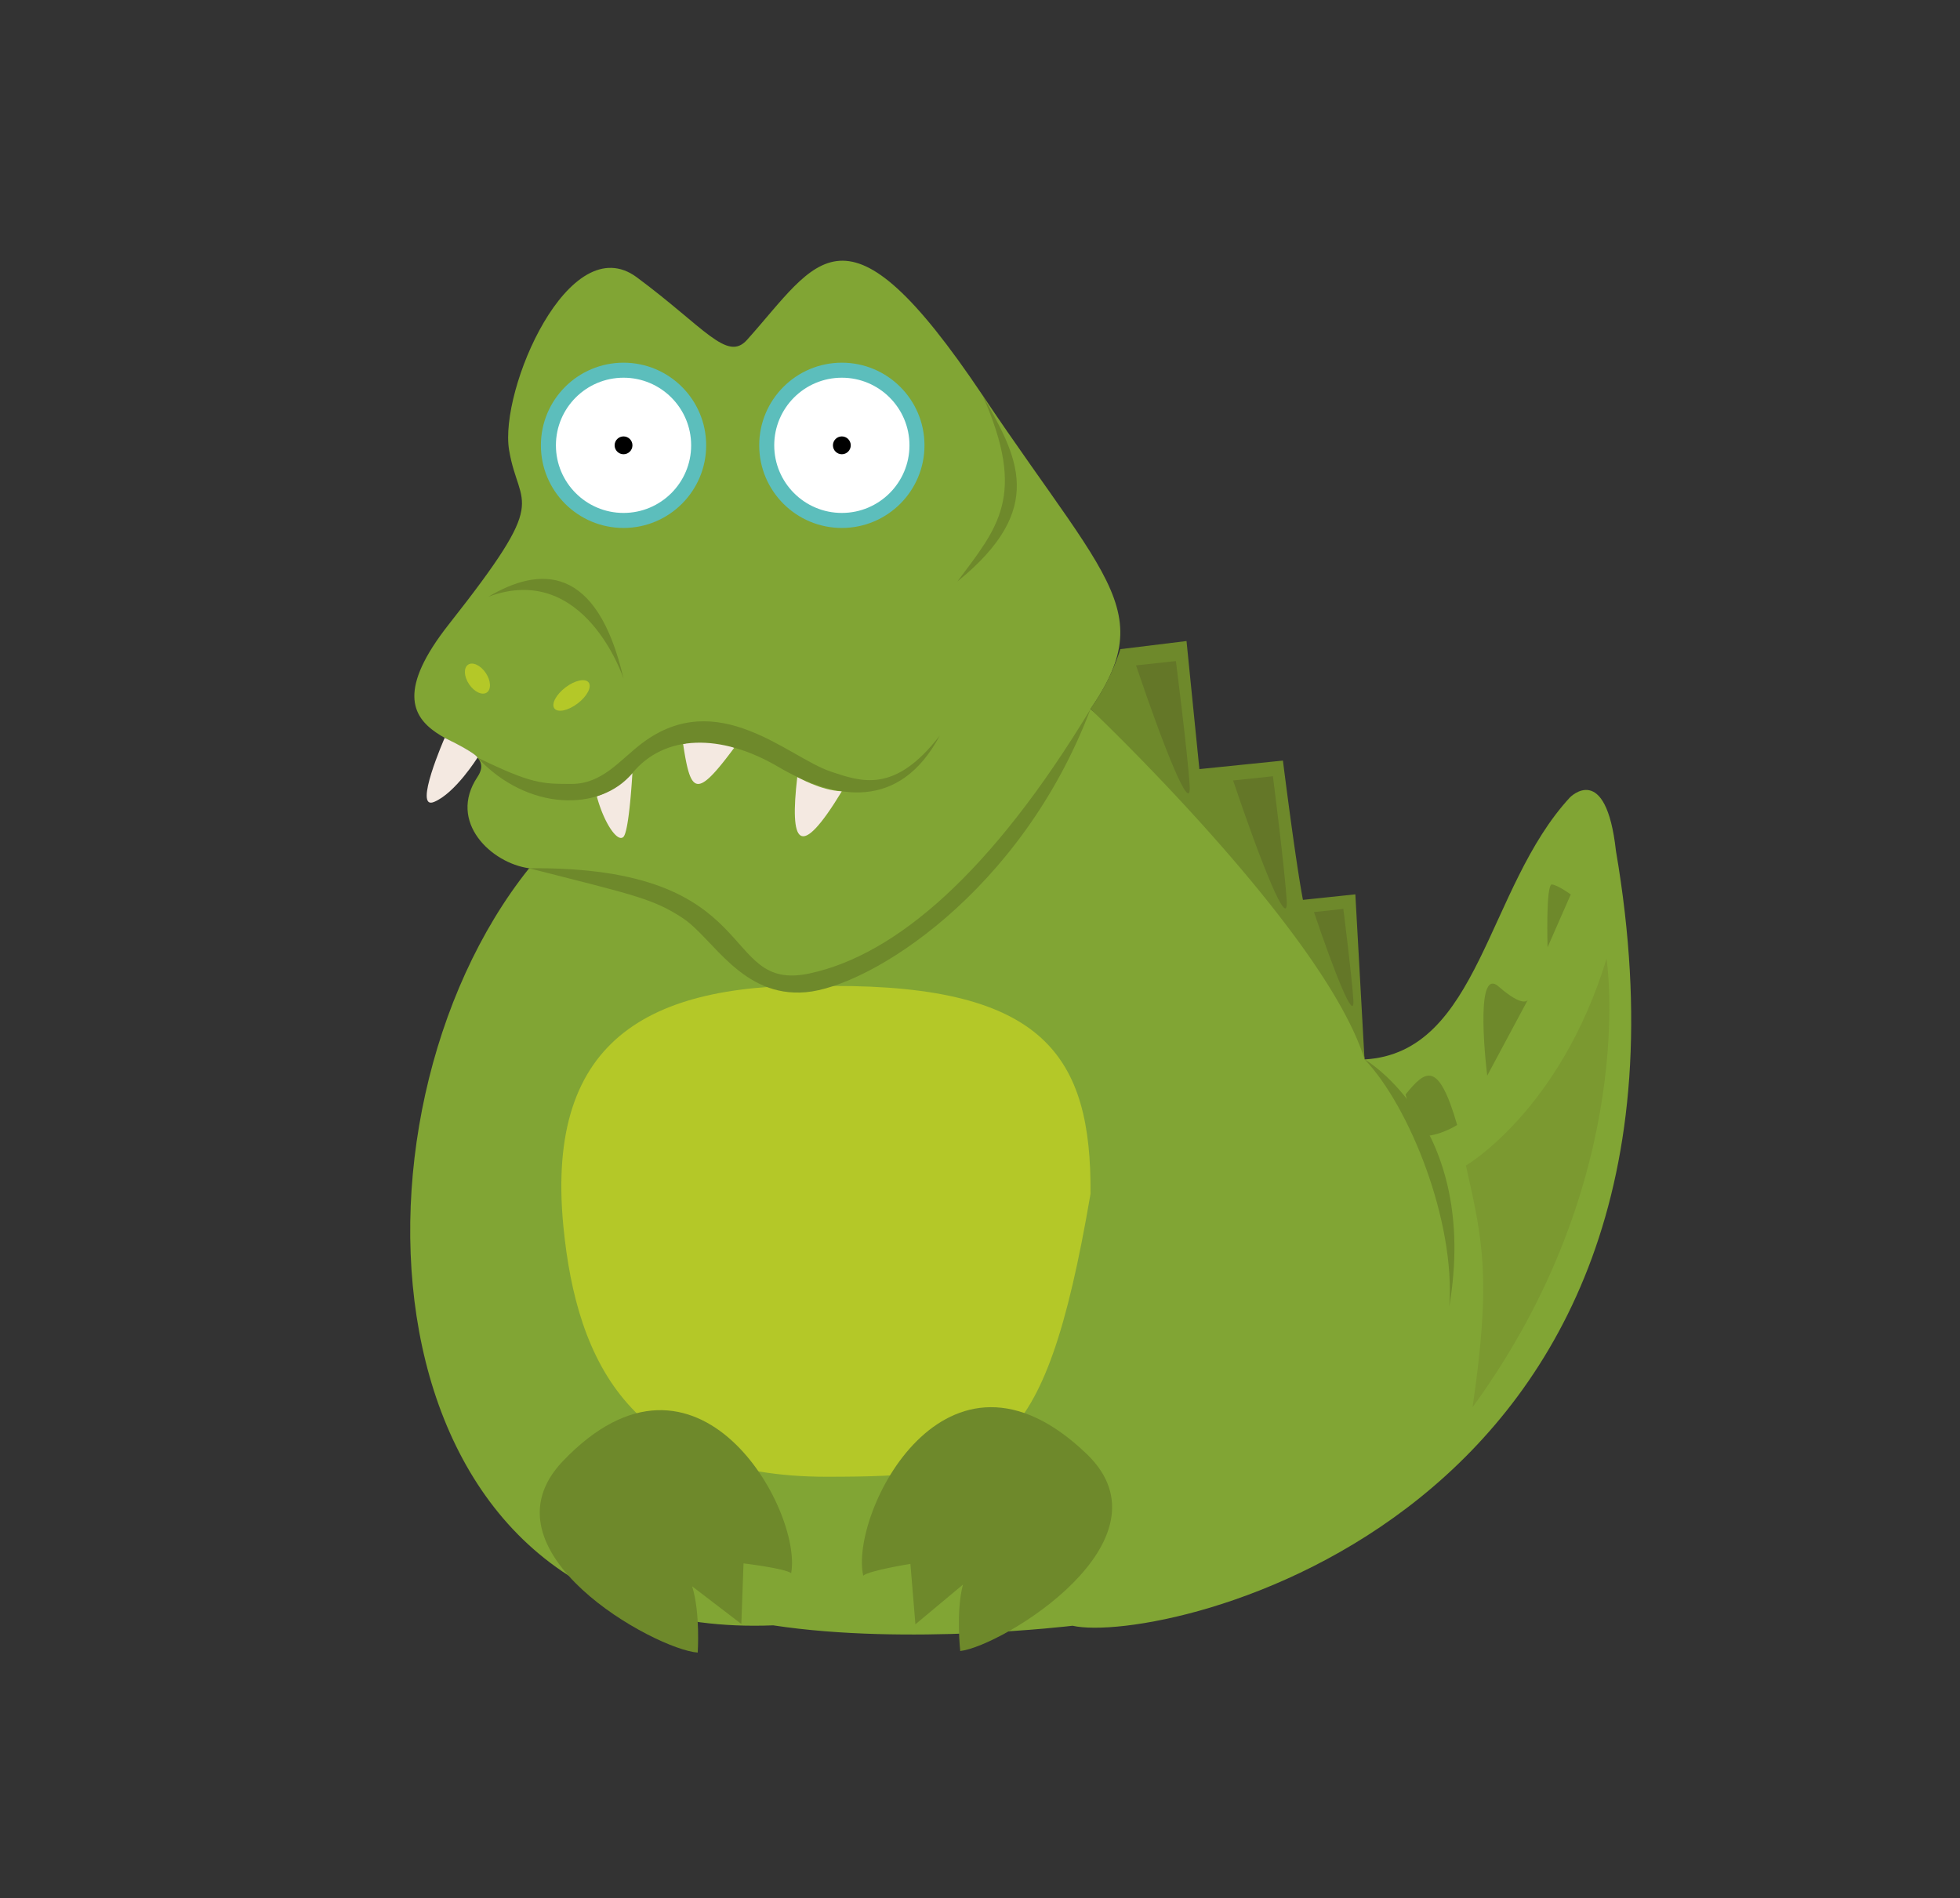 <svg xmlns="http://www.w3.org/2000/svg" viewBox="0 0 391.35 379.01"><rect x="0" y="0" width="391.35" height="379.01" fill="#333333" stroke="none"/><defs><style>.cls-1{fill:#81a534;}.cls-2{fill:#fff;stroke:#5cbebc;stroke-linecap:round;stroke-linejoin:round;stroke-width:3px;}.cls-3{fill:#b4c828;}.cls-4{fill:#6e892b;}.cls-5{fill:#f4e9e1;}.cls-6{fill:#647728;}.cls-7{fill:#7b9930;}</style></defs><title>Crocodile</title><g id="Calque_7" data-name="Calque 7"><path class="cls-1" d="M105.65,173.37c-39.83,49.83-33.37,154.5,48.73,151.17,26.77,4.08,59.77.08,59.77.08,17.5,4,131.5-20.74,108.5-154.74-2-18-9.17-10.67-9.17-10.67-16.67,18-18,51-41,52.33-3.67-29-54.75-69.95-54.75-69.95Z"/><path class="cls-1" d="M149.15,67.87c14.18-15.79,19.5-30,47,11s37,44,16.5,69.5-32,46.5-51,46-6-17.5-56-21c-7.5-1-16.32-9.23-10.32-18.23s-26.18-4.52-5.68-30.52,14-22.75,12-34.75,12-44.5,25.5-34.5S145.16,72.32,149.15,67.87Z"/><circle class="cls-2" cx="168.09" cy="88.92" r="15"/><circle class="cls-2" cx="124.5" cy="88.92" r="15"/><circle cx="124.5" cy="88.92" r="1.78"/><circle cx="168.09" cy="88.92" r="1.78"/><ellipse class="cls-3" cx="114.12" cy="138.86" rx="4.29" ry="2.01" transform="translate(-60.78 97.44) rotate(-37.26)"/><ellipse class="cls-3" cx="95.33" cy="135.5" rx="2.01" ry="3.35" transform="translate(-59.35 76.15) rotate(-33.88)"/><path class="cls-4" d="M223.7,129.62,236.91,128l2.57,25.57,16.68-1.7s2.5,20,4,27.81l10.46-1.1,1.83,32.92c-8-25.67-54.75-69.95-54.75-69.95A43,43,0,0,0,223.7,129.62Z"/><path class="cls-4" d="M124.5,135.5s-7.71-23.52-27-16.34C107.65,113.12,119.16,112.48,124.5,135.5Z"/><path class="cls-4" d="M191.15,116.12c8-10.75,14-17,5-37.25C203.15,91.2,209.15,101.54,191.15,116.12Z"/><path class="cls-4" d="M280.65,218.53c4-4.93,6.55-6.86,10.3,6.1,0,0-4.33,2.8-8.17,2.13Z"/><path class="cls-4" d="M296.95,214.78s-2.77-22.2,2.27-17.8,5.84,2.66,5.84,2.66Z"/><path class="cls-4" d="M309,189.15s-.38-12.73.88-12.55,3.75,2,3.75,2Z"/><path class="cls-4" d="M272.49,211.54c9,9.5,18.12,32.33,16.89,49.33C295.45,224.87,272.49,211.54,272.49,211.54Z"/><path class="cls-5" d="M88.79,147.33s-6.38,14.55-2.13,12.8,8.68-8.85,8.68-8.85S95.33,150.5,88.79,147.33Z"/><path class="cls-5" d="M119.16,159c1.46,5.43,4.18,9.31,5.33,8.09s1.78-12.72,1.78-12.72A19,19,0,0,1,119.16,159Z"/><path class="cls-5" d="M136.4,148.57c1.51,10.05,2.66,10.91,10.21.73A15,15,0,0,0,136.4,148.57Z"/><path class="cls-5" d="M159.19,155.14c-1.54,13.23.33,17,8.9,2.86C163.9,157.87,159.19,155.14,159.19,155.14Z"/><path class="cls-3" d="M217.74,238.4c.23-27.53-9.3-41.64-51.43-41.53-35.87-1.08-57.52,9.93-53.82,48,2.67,27.5,13.79,50,52.54,50C198.39,294.85,208.44,292.87,217.74,238.4Z"/><path class="cls-4" d="M112.38,291.76c-17.15,18,18.47,37.6,26.93,38.22,0,0,.55-7.87-1.11-13.23l9.82,7.51.44-12.09s8.3,1,9.51,1.95C160.26,301.64,139.33,263.52,112.38,291.76Z"/><path class="cls-4" d="M217,290.34c17.9,17.22-16.84,38.35-25.27,39.33,0,0-.89-7.84.54-13.26l-9.49,7.92-1-12.06s-8.25,1.32-9.42,2.35C169.58,302.27,188.86,263.28,217,290.34Z"/><path class="cls-4" d="M95.33,151.27c10.82,5.26,12.85,5.26,18.79,5.26,6.2,0,9.62-4.77,14.12-8.16,15.1-11.36,29.12,2.81,37.58,5.67,6.17,2.08,12.83,4.5,21.83-7.17-8,15-20.75,13-32.25,6.25s-22.75-6.5-29.13,1.25-20.94,7.65-30.94-3.1"/><path class="cls-4" d="M105.65,173.37c20.5,5.25,24.73,6,30.74,10s11.75,15.86,24.51,14.75,42.92-19.81,56.84-56.53c-19.65,32.52-38.82,49.09-56.09,52.78C143.25,198.3,153.09,172.87,105.65,173.37Z"/><path class="cls-6" d="M226.83,132.86c5.62,16.67,11.12,30.41,10.7,23.88S234.79,132,234.79,132Z"/><path class="cls-6" d="M246.21,155.84c5.62,16.67,11.12,30.41,10.7,23.88S254.16,155,254.16,155Z"/><path class="cls-6" d="M262.36,182.12c4.13,12.24,8.16,22.33,7.86,17.53s-2-18.17-2-18.17Z"/><path class="cls-7" d="M292.7,232.73c3.37,15,5.08,22.5,1.33,48.25,33.5-46,26.75-89.55,26.75-89.55C311.54,221.73,292.7,232.73,292.7,232.73Z"/></g></svg>